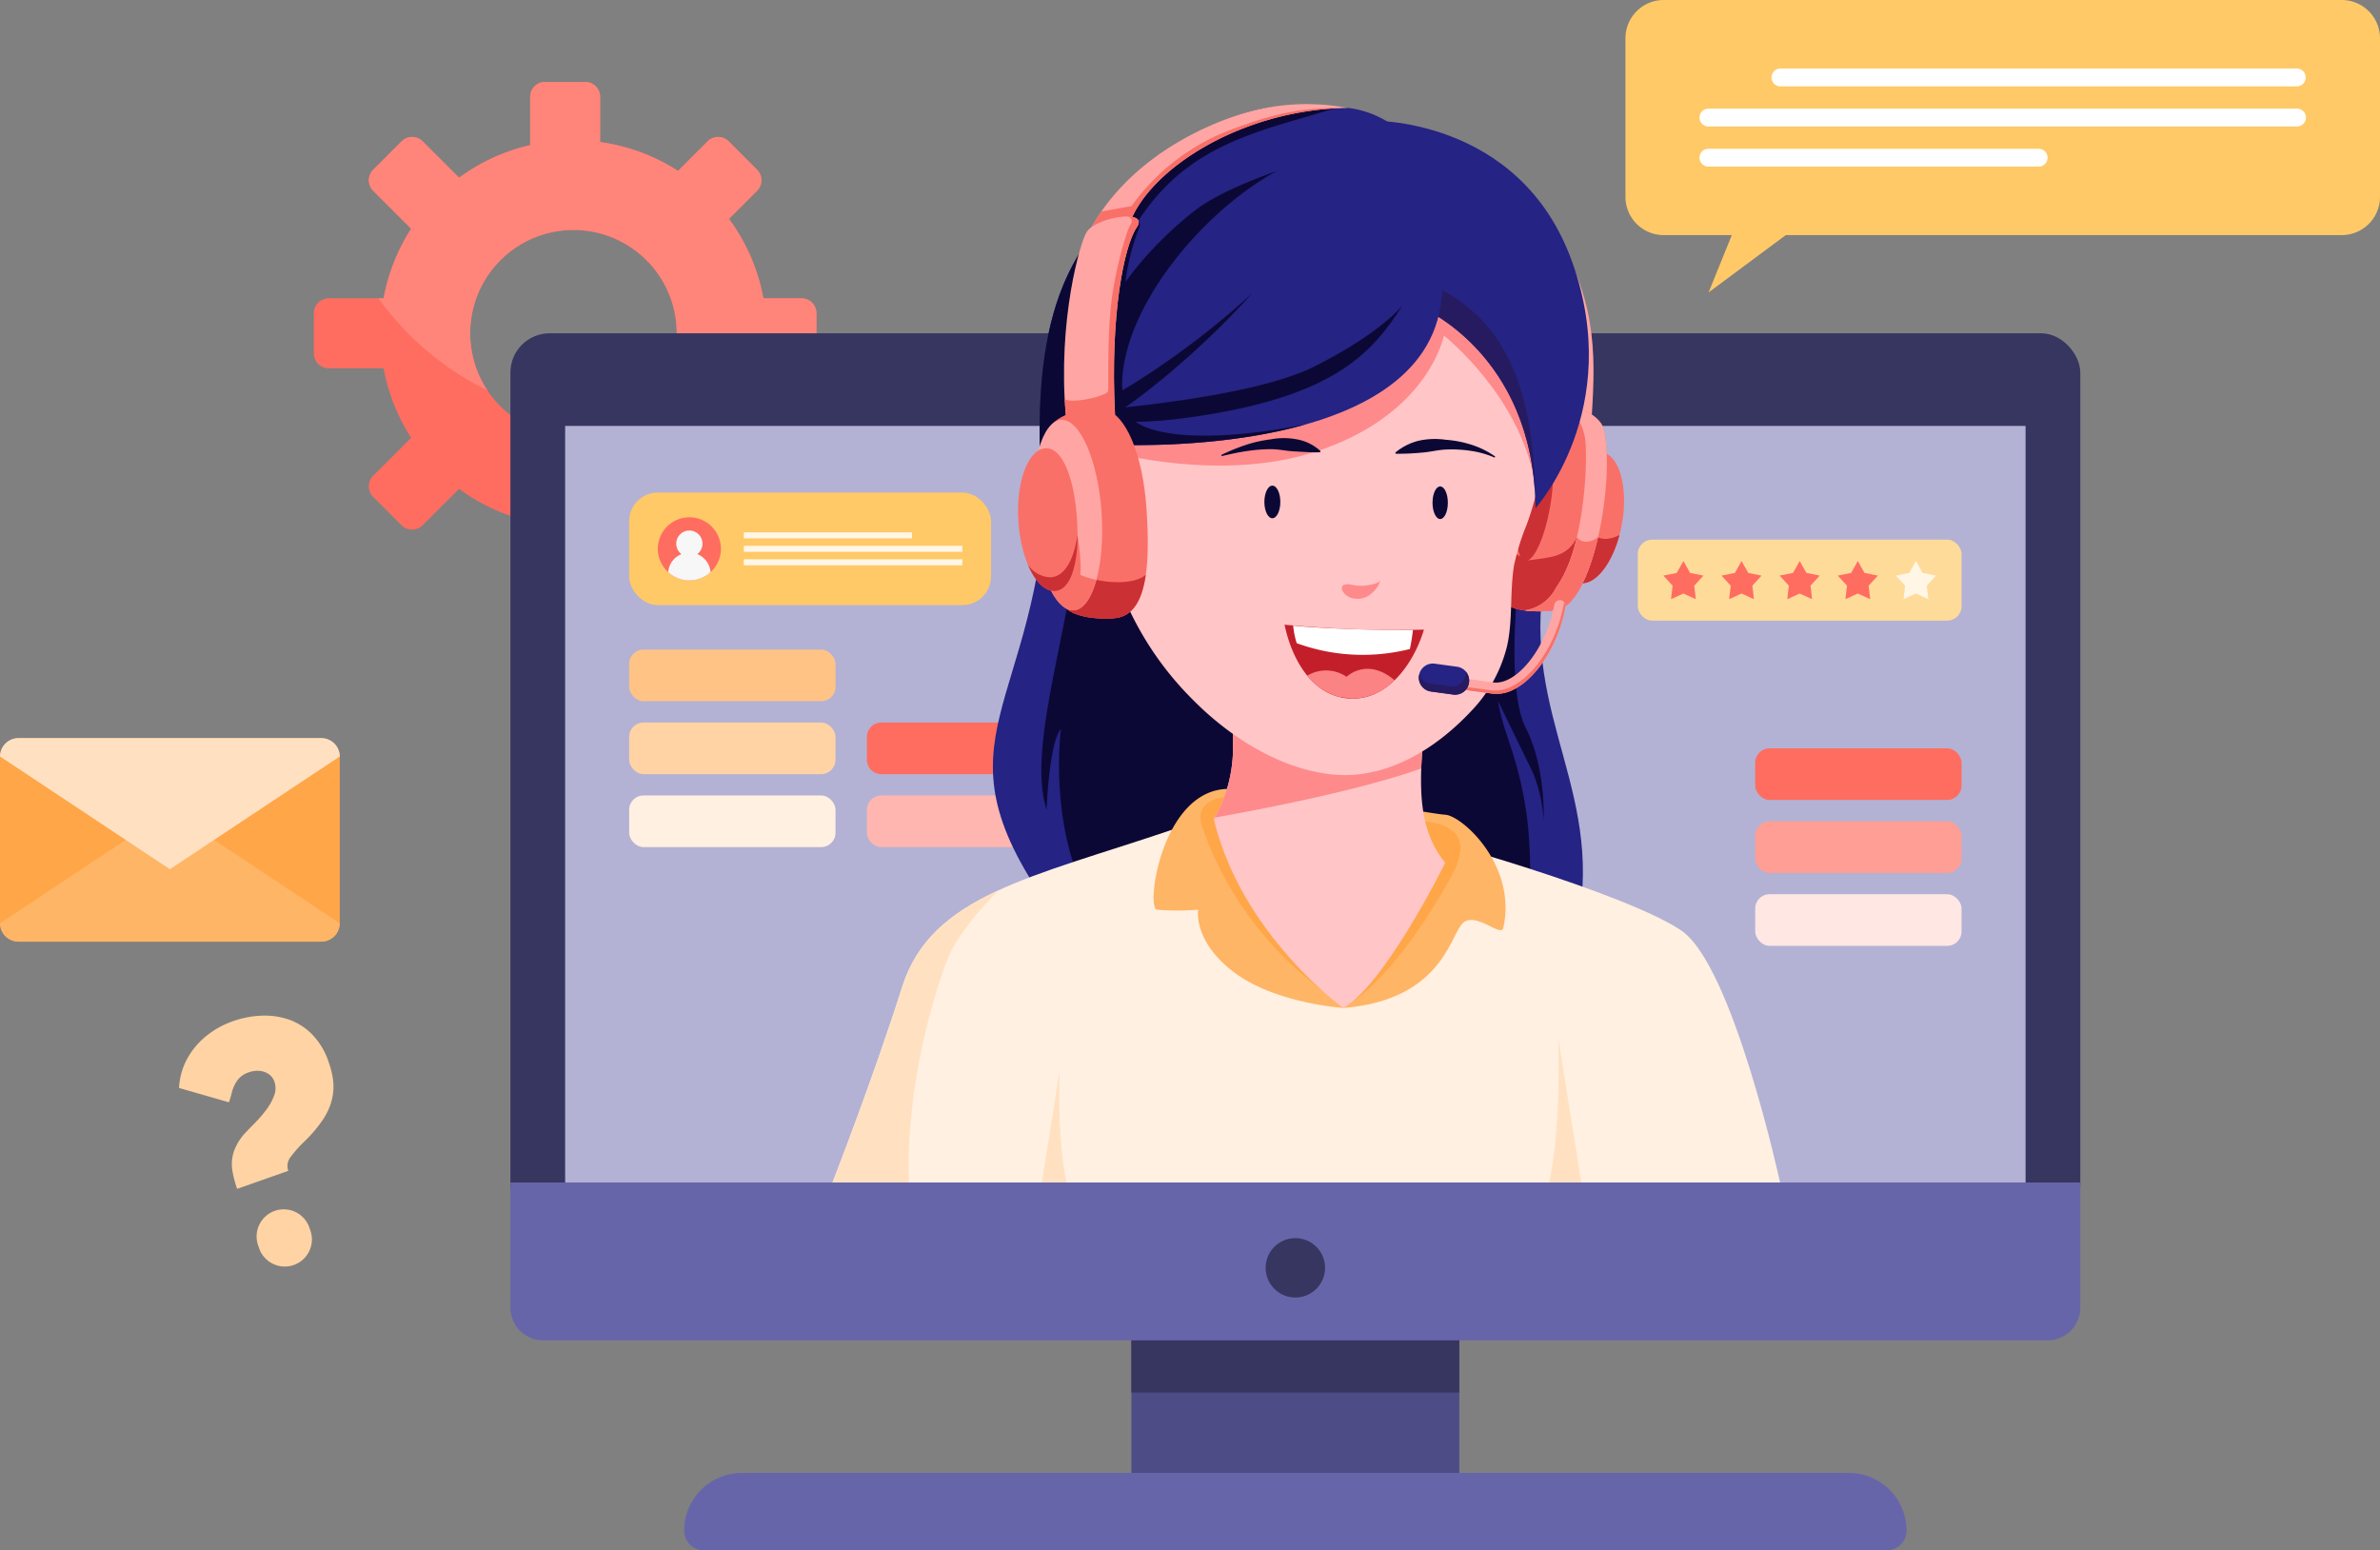 <svg xmlns="http://www.w3.org/2000/svg" width="363.721" height="236.906" viewBox="0 0 363.721 236.906">
  <rect x="0" y="0" width="363.721" height="236.906" fill="#808080" stroke="none"/>
  <g id="Grupo_100503" data-name="Grupo 100503" transform="translate(-36.955 -68.671)">
    <g id="Grupo_95383" data-name="Grupo 95383" transform="translate(84.911 81.188)">
      <path id="Trazado_147289" data-name="Trazado 147289" d="M190.754,130.241v-6.133a2.279,2.279,0,0,0-2.279-2.279h-5.839a29.238,29.238,0,0,0-5.254-12.135l4.292-4.291a2.28,2.28,0,0,0,0-3.223l-4.337-4.337a2.279,2.279,0,0,0-3.223,0l-4.52,4.52a29.306,29.306,0,0,0-11.905-4.406V91.043a2.279,2.279,0,0,0-2.28-2.28h-6.132a2.279,2.279,0,0,0-2.28,2.28v7.381a29.388,29.388,0,0,0-10.859,4.979l-5.566-5.561a2.279,2.279,0,0,0-3.223,0l-4.337,4.337a2.279,2.279,0,0,0,0,3.223l5.8,5.8a29.466,29.466,0,0,0-4.208,10.63h-8.389a2.279,2.279,0,0,0-2.279,2.279v6.133a2.279,2.279,0,0,0,2.279,2.279H124.6a29.434,29.434,0,0,0,4.208,10.623l-5.8,5.8a2.278,2.278,0,0,0,0,3.223l4.337,4.338a2.279,2.279,0,0,0,3.223,0l5.566-5.56A29.283,29.283,0,0,0,147,155.925v7.381a2.279,2.279,0,0,0,2.28,2.28h6.132a2.279,2.279,0,0,0,2.28-2.28v-6.915a29.334,29.334,0,0,0,11.905-4.414l4.52,4.52a2.28,2.28,0,0,0,3.223,0l4.337-4.337a2.279,2.279,0,0,0,0-3.223l-4.292-4.292a29.344,29.344,0,0,0,5.254-12.127h5.839A2.279,2.279,0,0,0,190.754,130.241Zm-23.839,5.429a15.762,15.762,0,0,1-6.031,5.507,15.29,15.29,0,0,1-4.16,1.469,15.762,15.762,0,0,1-8.159-.525,15.3,15.3,0,0,1-3.45-1.655,15.729,15.729,0,0,1-5.513-6.025,15.412,15.412,0,0,1-1.235-3.188,15.778,15.778,0,0,1,0-8.158,15.252,15.252,0,0,1,1.241-3.193,15.794,15.794,0,0,1,5.507-6.026,15.328,15.328,0,0,1,3.45-1.655,15.744,15.744,0,0,1,8.159-.525,15.309,15.309,0,0,1,4.16,1.468,15.8,15.8,0,0,1,6.031,5.507,15.787,15.787,0,0,1,0,17Z" transform="translate(-113.932 -88.763)" fill="#ff6d60"/>
      <path id="Trazado_147290" data-name="Trazado 147290" d="M193.566,121.829h-5.838a29.243,29.243,0,0,0-5.254-12.135l4.291-4.291a2.28,2.28,0,0,0,0-3.223l-4.337-4.337a2.279,2.279,0,0,0-3.223,0l-4.52,4.52a29.305,29.305,0,0,0-11.905-4.406V91.043a2.279,2.279,0,0,0-2.28-2.28h-6.132a2.279,2.279,0,0,0-2.28,2.28v7.381a29.389,29.389,0,0,0-10.859,4.979l-5.566-5.561a2.279,2.279,0,0,0-3.223,0L128.1,102.18a2.279,2.279,0,0,0,0,3.223l5.8,5.8a29.454,29.454,0,0,0-4.208,10.63h-.78a44.709,44.709,0,0,0,16.648,14.065,15.768,15.768,0,0,1-.865-1.454,15.414,15.414,0,0,1-1.235-3.188,15.778,15.778,0,0,1,0-8.158A15.253,15.253,0,0,1,144.7,119.9a15.794,15.794,0,0,1,5.507-6.026,15.328,15.328,0,0,1,3.45-1.655,15.744,15.744,0,0,1,8.159-.525,15.31,15.31,0,0,1,4.16,1.468,15.8,15.8,0,0,1,6.031,5.507,15.787,15.787,0,0,1,0,17,15.767,15.767,0,0,1-4.611,4.666,44.26,44.26,0,0,0,19.9-5.887c.162-.636.31-1.277.43-1.929h2.627a44.733,44.733,0,0,0,5.49-4.481v-3.931A2.279,2.279,0,0,0,193.566,121.829Z" transform="translate(-119.023 -88.763)" fill="#ff857b"/>
    </g>
    <g id="Grupo_95404" data-name="Grupo 95404" transform="translate(114.958 84.586)">
      <g id="Grupo_95393" data-name="Grupo 95393" transform="translate(0 35.014)">
        <rect id="Rectángulo_35662" data-name="Rectángulo 35662" width="50.116" height="32.715" transform="translate(94.9 147.346)" fill="#4d4c86"/>
        <rect id="Rectángulo_35663" data-name="Rectángulo 35663" width="50.116" height="14.52" transform="translate(94.9 147.346)" fill="#373660"/>
        <rect id="Rectángulo_35664" data-name="Rectángulo 35664" width="239.916" height="136.139" rx="6" fill="#373660"/>
        <rect id="Rectángulo_35665" data-name="Rectángulo 35665" width="223.189" height="115.609" transform="translate(8.364 14.158)" fill="#b3b2d4"/>
        <path id="Rectángulo_35666" data-name="Rectángulo 35666" d="M0,0H239.916a0,0,0,0,1,0,0V19.123a5,5,0,0,1-5,5H5a5,5,0,0,1-5-5V0A0,0,0,0,1,0,0Z" transform="translate(0 129.767)" fill="#6765a9"/>
        <circle id="Elipse_4706" data-name="Elipse 4706" cx="4.54" cy="4.54" r="4.54" transform="translate(115.418 138.267)" fill="#373660"/>
        <path id="Trazado_147291" data-name="Trazado 147291" d="M388.579,441.781H207.8a3.015,3.015,0,0,1-3.015-3.015h0a8.819,8.819,0,0,1,8.818-8.818H382.775a8.819,8.819,0,0,1,8.818,8.818h0A3.015,3.015,0,0,1,388.579,441.781Z" transform="translate(-178.232 -255.803)" fill="#6765a9"/>
        <g id="Grupo_95392" data-name="Grupo 95392" transform="translate(18.146 24.338)">
          <g id="Grupo_95385" data-name="Grupo 95385" transform="translate(154.147 7.193)">
            <rect id="Rectángulo_35667" data-name="Rectángulo 35667" width="49.477" height="12.375" rx="2.192" fill="#ffdb9a"/>
            <g id="Grupo_95384" data-name="Grupo 95384" transform="translate(3.906 3.273)">
              <path id="Trazado_147292" data-name="Trazado 147292" d="M448.054,211.249l-1.894.867.239-2.069-1.41-1.533,2.042-.412,1.023-1.814,1.023,1.814,2.042.412-1.41,1.533.239,2.069Z" transform="translate(-444.99 -206.287)" fill="#ff6d60"/>
              <path id="Trazado_147293" data-name="Trazado 147293" d="M462.314,211.249l-1.894.867.239-2.069-1.41-1.533,2.042-.412,1.023-1.814,1.023,1.814,2.042.412-1.41,1.533.239,2.069Z" transform="translate(-450.366 -206.287)" fill="#ff6d60"/>
              <path id="Trazado_147294" data-name="Trazado 147294" d="M476.574,211.249l-1.894.867.239-2.069-1.41-1.533,2.042-.412,1.023-1.814L477.6,208.1l2.042.412-1.41,1.533.239,2.069Z" transform="translate(-455.742 -206.287)" fill="#ff6d60"/>
              <path id="Trazado_147295" data-name="Trazado 147295" d="M490.834,211.249l-1.894.867.239-2.069-1.41-1.533,2.042-.412,1.023-1.814,1.023,1.814,2.042.412-1.41,1.533.239,2.069Z" transform="translate(-461.118 -206.287)" fill="#ff6d60"/>
              <path id="Trazado_147296" data-name="Trazado 147296" d="M505.094,211.249l-1.894.867.239-2.069-1.41-1.533,2.042-.412,1.023-1.814,1.023,1.814,2.042.412-1.41,1.533.239,2.069Z" transform="translate(-466.494 -206.287)" fill="#fff6e6"/>
            </g>
          </g>
          <g id="Grupo_95389" data-name="Grupo 95389">
            <rect id="Rectángulo_35668" data-name="Rectángulo 35668" width="55.301" height="17.199" rx="4.384" fill="#ffc967"/>
            <g id="Grupo_95388" data-name="Grupo 95388" transform="translate(2.898 2.294)">
              <g id="Grupo_95386" data-name="Grupo 95386" transform="translate(0 0)">
                <circle id="Elipse_4707" data-name="Elipse 4707" cx="4.822" cy="4.822" r="4.822" transform="translate(1.318 10.956) rotate(-88)" fill="#ff6d60"/>
                <path id="Trazado_147297" data-name="Trazado 147297" d="M200.865,205.169a4.8,4.8,0,0,0,6.474,0,3.249,3.249,0,0,0-2.027-2.759,2.005,2.005,0,1,0-2.421,0A3.249,3.249,0,0,0,200.865,205.169Z" transform="translate(-197.797 -195.297)" fill="#f7f7f7"/>
              </g>
              <g id="Grupo_95387" data-name="Grupo 95387" transform="translate(14.626 3.788)">
                <rect id="Rectángulo_35669" data-name="Rectángulo 35669" width="25.7" height="0.92" fill="#fff6e6"/>
                <rect id="Rectángulo_35670" data-name="Rectángulo 35670" width="33.397" height="0.92" transform="translate(0 2.057)" fill="#fff6e6"/>
                <rect id="Rectángulo_35671" data-name="Rectángulo 35671" width="33.397" height="0.92" transform="translate(0 4.113)" fill="#fff6e6"/>
              </g>
            </g>
          </g>
          <g id="Grupo_95390" data-name="Grupo 95390" transform="translate(0 23.996)">
            <rect id="Rectángulo_35672" data-name="Rectángulo 35672" width="31.539" height="7.889" rx="2.192" fill="#ffc485"/>
            <rect id="Rectángulo_35673" data-name="Rectángulo 35673" width="31.539" height="7.889" rx="2.192" transform="translate(0 11.146)" fill="#ffd3a3"/>
            <rect id="Rectángulo_35674" data-name="Rectángulo 35674" width="31.539" height="7.889" rx="2.192" transform="translate(0 22.292)" fill="#fff0e1"/>
            <path id="Trazado_147410" data-name="Trazado 147410" d="M2.192,0H29.347a2.192,2.192,0,0,1,2.192,2.192V5.7a2.192,2.192,0,0,1-2.192,2.192H2.192A2.192,2.192,0,0,1,0,5.7V2.192A2.192,2.192,0,0,1,2.192,0Z" transform="translate(36.334 11.146)" fill="#ff6d60"/>
            <rect id="Rectángulo_35676" data-name="Rectángulo 35676" width="31.539" height="7.889" rx="2.192" transform="translate(36.334 22.292)" fill="#ffb6b0"/>
          </g>
          <g id="Grupo_95391" data-name="Grupo 95391" transform="translate(172.086 39.087)">
            <rect id="Rectángulo_35677" data-name="Rectángulo 35677" width="31.539" height="7.889" rx="2.192" fill="#ff6d60"/>
            <rect id="Rectángulo_35678" data-name="Rectángulo 35678" width="31.539" height="7.889" rx="2.192" transform="translate(0 11.146)" fill="#ff9e95"/>
            <rect id="Rectángulo_35679" data-name="Rectángulo 35679" width="31.539" height="7.889" rx="2.192" transform="translate(0 22.292)" fill="#ffe7e4"/>
          </g>
        </g>
      </g>
      <g id="Grupo_95403" data-name="Grupo 95403" transform="translate(49.222 0)">
        <g id="Grupo_95394" data-name="Grupo 95394" transform="translate(24.514 50.579)">
          <path id="Trazado_147298" data-name="Trazado 147298" d="M288.912,181.742c-1.423,35.964-18.148,39.606,0,65.55s80.655,16.752,81.717-2.889-12.137-31.475-3.489-56.053S288.912,181.742,288.912,181.742Z" transform="translate(-280.521 -175.404)" fill="#252384"/>
          <path id="Trazado_147299" data-name="Trazado 147299" d="M298.05,193.08c-2.108,16.346-7.716,32.467-4.836,41.327,0,0,.315-9.969,2.182-12.371,0,0-1.863,13.992,3.844,25.342s67.32,9.187,67.32,9.187,1.261-12.43,0-21.438S362.9,222.62,362.207,217.8c0,0,3.8,7.845,5.277,10.847a22.311,22.311,0,0,1,1.678,7.4s.4-8-2.721-14.129-1.25-23.015-.325-29.582-43.459-14.357-48.289-11.723S298.05,193.08,298.05,193.08Z" transform="translate(-285.002 -177.169)" fill="#0c0835"/>
        </g>
        <g id="Grupo_95395" data-name="Grupo 95395" transform="translate(0 83.665)">
          <path id="Trazado_147300" data-name="Trazado 147300" d="M293.045,271.434c-21.415,7.254-36.777,9.985-41.214,23.981s-10.659,29.911-10.659,29.911H385.987s-7.169-32.983-15.02-38.445-38.575-14.614-47.962-16.182S293.045,271.434,293.045,271.434Z" transform="translate(-241.172 -244.211)" fill="#fff0e1"/>
          <path id="Trazado_147301" data-name="Trazado 147301" d="M418.357,323.1s.546,13.13-1.372,22.189h4.909Z" transform="translate(-307.455 -264.172)" fill="#ffe1c2"/>
          <path id="Trazado_147302" data-name="Trazado 147302" d="M295.237,331.4s-.419,10.069,1.053,17.015h-3.765Z" transform="translate(-260.532 -267.303)" fill="#ffe1c2"/>
          <path id="Trazado_147303" data-name="Trazado 147303" d="M258.658,297.774c1.876-4.947,7.933-10.755,7.939-10.761-7.349,3.38-12.494,7.591-14.767,14.759-4.438,14-10.659,29.911-10.659,29.911h11.683C252.343,316.777,256.78,302.724,258.658,297.774Z" transform="translate(-241.172 -250.567)" fill="#ffe1c2"/>
          <path id="Trazado_147304" data-name="Trazado 147304" d="M348.948,295.643s-10.412-.683-16.727-5.462-5.462-9.559-5.462-9.559a37.409,37.409,0,0,1-6.315,0c-1.706-.341.744-18.125,10.7-18.45s30.805,3.8,33.366,3.942,11.006,7.707,8.875,17.3c-.341,1.536-4.465-2.79-6.343-.571S363.627,294.448,348.948,295.643Z" transform="translate(-270.87 -241.196)" fill="#ffb566"/>
          <path id="Trazado_147305" data-name="Trazado 147305" d="M349.824,293.543a52.5,52.5,0,0,1-18.137-24.861c-.891-2.606.614-4.063,3.38-4.506Z" transform="translate(-275.2 -241.958)" fill="#ffa648"/>
          <path id="Trazado_147306" data-name="Trazado 147306" d="M367.348,298.316c7.323-4.687,14.065-16.208,16.113-20.048s2.13-7.455-4.141-8.123S367.348,298.316,367.348,298.316Z" transform="translate(-288.741 -244.204)" fill="#ffa648"/>
          <path id="Trazado_147307" data-name="Trazado 147307" d="M367.953,231.088c-1.886,15.227-2.967,23.368,2.126,29.683,0,0-9.075,18.434-15.56,22.189,0,0-15.532-11.094-19.8-28.845a21.655,21.655,0,0,0,2.9-9.729,147.414,147.414,0,0,0-.512-15.873Z" transform="translate(-276.44 -228.512)" fill="#ffc5c7"/>
          <path id="Trazado_147309" data-name="Trazado 147309" d="M337.711,244.521A22.049,22.049,0,0,1,334.959,254c7.026-1.247,22.1-4.137,31.55-7.505.149-4.174.776-9.15,1.534-15.274l-18.816-1.571-12.01-.781A143.031,143.031,0,0,1,337.711,244.521Z" transform="translate(-276.53 -228.648)" fill="#fe8a8b"/>
        </g>
        <g id="Grupo_95402" data-name="Grupo 95402" transform="translate(28.36)">
          <g id="Grupo_95396" data-name="Grupo 95396" transform="translate(72.391 15.373)">
            <path id="Trazado_147310" data-name="Trazado 147310" d="M419.734,150.964c.6-9.6.762-18.34-6.732-29.539s-5.91,18.354-5.788,18.692,6.643,12.8,6.643,12.8Z" transform="translate(-404.438 -118.892)" fill="#ffa6a4"/>
            <path id="Trazado_147311" data-name="Trazado 147311" d="M420.4,189.024c-.952,5.523-.307,10.083,2.341,10.539s5.565-3.651,6.517-9.173-.424-10.37-3.071-10.826S421.354,183.5,420.4,189.024Z" transform="translate(-409.337 -141.753)" fill="#f97068"/>
            <path id="Trazado_147312" data-name="Trazado 147312" d="M426.591,200.242l-1.667.678-1.634,4.527s-.277.561-.617,1.283a2.318,2.318,0,0,0,1.083.508c2.346.4,4.9-2.778,6.116-7.35C427.766,200.982,426.591,200.242,426.591,200.242Z" transform="translate(-410.35 -149.427)" fill="#cb3034"/>
            <path id="Trazado_147313" data-name="Trazado 147313" d="M411.508,167.457c2.054-.381,7.88,1.164,8.541,4.173,1.5,6.843-.994,22.717-5.578,26.635-1.671,1.428-6.323,1.138-7.974.63-4.19-1.286-4.2-7.985-2.672-16.873S408.657,167.985,411.508,167.457Z" transform="translate(-402.893 -137.18)" fill="#f97068"/>
            <path id="Trazado_147314" data-name="Trazado 147314" d="M419.2,200.457c-2.132,1.538-3.239,0-3.239,0-1.445,3.073-4.1,3.071-7.455,3.526l-1.881-.995s-1.837,1.351-3.56,2.574c.31,3.059,1.356,5.14,3.5,5.8,1.651.507,6.3.8,7.974-.63C416.543,209.011,418.151,205,419.2,200.457Z" transform="translate(-402.957 -149.642)" fill="#cb3034"/>
            <path id="Trazado_147315" data-name="Trazado 147315" d="M423.074,171.63c-.661-3.01-6.487-4.554-8.541-4.173a3.138,3.138,0,0,0-.515.146c3.765-.279,5.736,2.356,6.168,5.375s0,16.679-4.432,22.7a6.433,6.433,0,0,1-4.838,3.491c2.092.275,5.261.22,6.579-.907C422.08,194.347,424.578,178.473,423.074,171.63Z" transform="translate(-405.918 -137.18)" fill="#ffa6a4"/>
            <path id="Trazado_147316" data-name="Trazado 147316" d="M422.159,200.457c-2.132,1.538-3.239,0-3.239,0v0a21.84,21.84,0,0,1-3.164,7.685,6.433,6.433,0,0,1-4.838,3.491c2.092.275,5.261.22,6.579-.907C419.5,209.011,421.112,205,422.159,200.457Z" transform="translate(-405.918 -149.642)" fill="#f97068"/>
            <path id="Trazado_147317" data-name="Trazado 147317" d="M414.124,187.344c-.83,4.821-2.551,8.549-3.842,8.327s-1.664-4.311-.833-9.132,2.551-8.549,3.841-8.327S414.955,182.522,414.124,187.344Z" transform="translate(-405.198 -141.252)" fill="#cb3034"/>
          </g>
          <path id="Trazado_147318" data-name="Trazado 147318" d="M311.288,184.092q.087.21.178.421a48.589,48.589,0,0,0,9.592,13.655c5.476,5.58,12.907,10.43,20.786,11.486,8.468,1.135,16.236-3.575,21.9-9.618a21.781,21.781,0,0,0,5.477-9.941c.893-3.971.408-8.227,1.057-12.284a36.513,36.513,0,0,1,1.962-6.318,46.427,46.427,0,0,0,2.617-20.4c-.323-2.855-.789-6.947-2.334-9.423-1.777-2.846-5.885-5.085-8.658-6.82-8.888-5.562-20.671-7.6-30.771-4.454-10.325,3.215-18.743,11.491-23.093,21.278-2.07,4.659-3.274,9.244-2.268,14.265C308.984,172.194,308.8,178.063,311.288,184.092Z" transform="translate(-294.489 -107.297)" fill="#ffc5c7"/>
          <path id="Trazado_147319" data-name="Trazado 147319" d="M310.336,162.9s16.044,4.408,30.21,0,18.975-13.285,20.155-17.893c0,0,11.572,9.073,13.886,22.458,0,0,.795-23.766-6.589-26.725s-22.843-6.827-24.55-5.291-30.382,17.922-30.382,17.922Z" transform="translate(-295.607 -109.631)" fill="#fe8a8b"/>
          <g id="Grupo_95398" data-name="Grupo 95398" transform="translate(31.058 51.027)">
            <path id="Trazado_147320" data-name="Trazado 147320" d="M336.547,178.7a31.827,31.827,0,0,1,3.618-1.489,19.9,19.9,0,0,1,3.877-.887,10.827,10.827,0,0,1,4.041-.011,7.17,7.17,0,0,1,3.628,1.8l-.064.176a18.19,18.19,0,0,1-1.979-.024l-1.866-.1c-1.219-.047-2.418-.343-3.666-.345a24.717,24.717,0,0,0-3.75.3c-1.262.175-2.514.469-3.775.757Z" transform="translate(-336.547 -176.122)" fill="#0c0835"/>
            <path id="Trazado_147321" data-name="Trazado 147321" d="M394.4,179.188a14.436,14.436,0,0,0-3.7-1.036,19.735,19.735,0,0,0-3.781-.189c-1.264.059-2.479.4-3.724.474a36.557,36.557,0,0,1-3.9.166l-.064-.176a8.928,8.928,0,0,1,3.653-1.832,11.727,11.727,0,0,1,4.068-.126,16.912,16.912,0,0,1,3.97.776,13.278,13.278,0,0,1,3.575,1.782Z" transform="translate(-352.636 -176.209)" fill="#0c0835"/>
            <ellipse id="Elipse_4708" data-name="Elipse 4708" cx="1.219" cy="2.492" rx="1.219" ry="2.492" transform="translate(6.584 7.268)" fill="#0c0835"/>
            <ellipse id="Elipse_4709" data-name="Elipse 4709" cx="1.171" cy="2.492" rx="1.171" ry="2.492" transform="translate(32.281 7.388)" fill="#0c0835"/>
            <path id="Trazado_147322" data-name="Trazado 147322" d="M372.05,211.028a4.661,4.661,0,0,1-1.809,2.31,3.174,3.174,0,0,1-2.857.3c-1.481-.626-1.89-2.356.126-1.964a6.94,6.94,0,0,0,2.337.134C370.26,211.752,371.873,211.49,372.05,211.028Z" transform="translate(-347.701 -189.282)" fill="#fe8a8b"/>
            <g id="Grupo_95397" data-name="Grupo 95397" transform="translate(9.666 28.52)">
              <path id="Trazado_147323" data-name="Trazado 147323" d="M352.062,221.9a185.308,185.308,0,0,0,21.3.756c-1.635,5.421-5.655,10.732-11.165,10.537C356.543,232.994,353.258,227.552,352.062,221.9Z" transform="translate(-352.062 -221.901)" fill="#c31f2a"/>
              <path id="Trazado_147324" data-name="Trazado 147324" d="M370.973,234.461c-4.254-3.582-7.324-.518-7.324-.518a5.564,5.564,0,0,0-6.006-.178,9.213,9.213,0,0,0,4.913,3.256c.616.083,1.257.169,1.9.249A9.1,9.1,0,0,0,370.973,234.461Z" transform="translate(-354.166 -225.981)" fill="#fb8384"/>
              <path id="Trazado_147325" data-name="Trazado 147325" d="M354.181,222.137a13.109,13.109,0,0,0,.537,2.676,29.478,29.478,0,0,0,17.295.892,29.217,29.217,0,0,0,.471-2.911C367.9,222.865,359.106,222.622,354.181,222.137Z" transform="translate(-352.861 -221.99)" fill="#fff"/>
            </g>
          </g>
          <g id="Grupo_95399" data-name="Grupo 95399" transform="translate(61.247 75.785)">
            <path id="Trazado_147326" data-name="Trazado 147326" d="M400.455,230.172a5.627,5.627,0,0,1-1.21-.03c-3.877-.525-5.954-.815-5.954-.815l.237-1.7s2.075.289,5.947.814c3.57.487,8.148-5.186,9.356-11.855a.864.864,0,0,1,.962-.715h0a.854.854,0,0,1,.733.986C409.272,223.9,404.654,229.837,400.455,230.172Z" transform="translate(-388.129 -215.863)" fill="#ffa6a4"/>
            <path id="Trazado_147327" data-name="Trazado 147327" d="M410.324,216.339a.846.846,0,0,1-.011.185c-1.255,7.039-5.873,12.98-10.073,13.315a5.63,5.63,0,0,1-1.21-.03c-3.06-.414-4.993-.682-5.674-.776l-.066.473s2.077.29,5.954.815a5.668,5.668,0,0,0,1.21.03c4.2-.335,8.817-6.277,10.072-13.315A.827.827,0,0,0,410.324,216.339Z" transform="translate(-388.129 -216.043)" fill="#f97068"/>
            <path id="Trazado_147328" data-name="Trazado 147328" d="M390.261,236.165l-3.4-.465a2.145,2.145,0,0,1-1.835-2.417h0a2.146,2.146,0,0,1,2.417-1.835l3.4.466a2.145,2.145,0,0,1,1.835,2.417h0A2.145,2.145,0,0,1,390.261,236.165Z" transform="translate(-385.006 -221.731)" fill="#252384"/>
            <path id="Trazado_147329" data-name="Trazado 147329" d="M392.181,233.4a2.1,2.1,0,0,1-.015.423h0a2.145,2.145,0,0,1-2.417,1.835l-2.976-.407a2.136,2.136,0,0,1-1.71-1.378c-.011.052-.03.1-.037.155h0a2.145,2.145,0,0,0,1.835,2.417l3.4.465a2.145,2.145,0,0,0,2.417-1.834h0A2.132,2.132,0,0,0,392.181,233.4Z" transform="translate(-385.006 -222.474)" fill="#261b60"/>
          </g>
          <g id="Grupo_95400" data-name="Grupo 95400" transform="translate(3.294 0.16)">
            <path id="Trazado_147330" data-name="Trazado 147330" d="M380.89,126.915s17.069,7.169,17.239,30.552c0,0,13.655-15.02,5.633-37.55S372.527,98.24,372.527,98.24Z" transform="translate(-322.348 -95.892)" fill="#252384"/>
            <path id="Trazado_147331" data-name="Trazado 147331" d="M385.508,141.941s16.648,7.007,17.214,29.724c0-.131,0-.256,0-.391-.279-22.919-8.224-29.007-16.076-33.181l-1.87,1.339Z" transform="translate(-326.966 -110.918)" fill="#261b60"/>
            <path id="Trazado_147332" data-name="Trazado 147332" d="M302.449,146.319s47.052,2.731,50.806-21.164-8.306-29.695-14.224-30.268-17.446-1.943-27.309,7.624-20.873,15.361-19.647,46.311Z" transform="translate(-291.981 -94.473)" fill="#252384"/>
            <path id="Trazado_147333" data-name="Trazado 147333" d="M307.216,157.234c2.052-1.142,4.1-2.313,6.08-3.6q2.988-1.907,5.863-4.011a123.609,123.609,0,0,0,11.051-9.026,124.176,124.176,0,0,1-10.2,10.089q-2.688,2.392-5.533,4.618c-1.884,1.5-3.855,2.9-5.851,4.271Z" transform="translate(-297.725 -111.86)" fill="#0c0835"/>
            <path id="Trazado_147334" data-name="Trazado 147334" d="M334.051,110.638c-11.149,6.031-23.409,20.535-23.646,32.55a9.949,9.949,0,0,1-2.235-10.65c2.479-6.274,9.779-13.224,13.822-16.21S334.051,110.638,334.051,110.638Z" transform="translate(-297.813 -100.568)" fill="#0c0835"/>
            <path id="Trazado_147335" data-name="Trazado 147335" d="M305.251,141.182c-1.494-3.871-.47-17.081,0-20.835a35.188,35.188,0,0,1,2.005-7.318c.15-.7-.174-.916-.174-.916,7.763-11.947,18.779-13.656,29.949-17.15l-.642-.317c-6.313-.5-16.114-.428-24.666,7.867-9.863,9.566-20.873,15.361-19.647,46.312l10.373-2.5s16.091.931,30.2-3.072C316.96,146.33,306.744,145.052,305.251,141.182Z" transform="translate(-291.981 -94.474)" fill="#0c0835"/>
            <path id="Trazado_147336" data-name="Trazado 147336" d="M351.385,143.6c-4.611,7.2-10.318,13.916-32.1,17.045-14.513,2.085-16.807-.893-16.807-.893s25.33-1.687,35.564-6.88S351.385,143.6,351.385,143.6Z" transform="translate(-295.937 -112.994)" fill="#0c0835"/>
          </g>
          <g id="Grupo_95401" data-name="Grupo 95401">
            <path id="Trazado_147337" data-name="Trazado 147337" d="M310.053,112.583c2.82-8.25,16.955-17.565,33.34-17.792a34.008,34.008,0,0,0-18.206,1.593c-9.786,3.641-16.83,9.58-20.7,16.283S310.053,112.583,310.053,112.583Z" transform="translate(-293.049 -94.216)" fill="#ffa6a4"/>
            <path id="Trazado_147338" data-name="Trazado 147338" d="M324.675,98.958a32.9,32.9,0,0,0-13.939,11.18c-.452.057-4.539.818-4.6.83-.465.672-.906,1.351-1.305,2.042-.14.24-.257.46-.363.667a13.707,13.707,0,0,1,3.657.047,2.3,2.3,0,0,0,1.247-.094c.615-.406,1.028-.7,1.028-.7,2.82-8.25,16.955-17.565,33.34-17.792C338.223,95.063,333.636,95.374,324.675,98.958Z" transform="translate(-293.394 -94.559)" fill="#f97068"/>
            <path id="Trazado_147339" data-name="Trazado 147339" d="M305.759,152.052c-.772-15.326,1.394-25.779,3.328-28.624s-6-1.607-7.6.625c-1.032,1.447-4.524,13.638-3.243,28.105S305.759,152.052,305.759,152.052Z" transform="translate(-290.945 -104.606)" fill="#ffa6a4"/>
            <path id="Trazado_147340" data-name="Trazado 147340" d="M307.727,121.776c.682.259.88.6.4,1.339s-2.475,7.225-2.987,12.943-.256,11.72-.369,12.4-5.119,1.943-6.627,1.257c.044.806.1,1.619.172,2.441.095,1.068.217,1.974.361,2.743,1.52.171,3.63.247,5.557.276a30.781,30.781,0,0,0,1.594-3.126c-.772-15.326,1.394-25.779,3.328-28.624C309.933,122.278,309.1,121.8,307.727,121.776Z" transform="translate(-291.01 -104.607)" fill="#f97068"/>
            <path id="Trazado_147341" data-name="Trazado 147341" d="M302.236,169.078c-2-.59-7.958.346-8.926,3.271-2.2,6.652-1.35,22.7,2.807,27.069,1.514,1.592,6.171,1.782,7.866,1.448,4.3-.848,5-7.51,4.4-16.507S305.017,169.9,302.236,169.078Z" transform="translate(-288.744 -122.377)" fill="#f97068"/>
            <path id="Trazado_147342" data-name="Trazado 147342" d="M296.756,207.219c1.514,1.592,6.171,1.782,7.866,1.448,2.471-.487,3.75-2.9,4.279-6.569-2.068,1.774-7.355,1.206-10.028,0,0,0,.439-7.989-.977-12.494a98.631,98.631,0,0,0-4.071,10.769C294.487,203.362,295.461,205.857,296.756,207.219Z" transform="translate(-289.383 -130.177)" fill="#cb3034"/>
            <path id="Trazado_147343" data-name="Trazado 147343" d="M300.808,185.858c.543,8.037-1.354,14.71-4.239,14.9s-5.662-6.162-6.206-14.2,1.354-14.71,4.239-14.9S300.265,177.821,300.808,185.858Z" transform="translate(-288.043 -123.411)" fill="#ffa6a4"/>
            <path id="Trazado_147344" data-name="Trazado 147344" d="M298.191,199.881s-3.685.46-5.107,6.036c1.19,3.434,2.848,5.6,4.546,5.487,1.467-.1,2.677-1.88,3.442-4.659a12.377,12.377,0,0,1-2.478-.774S298.918,204.672,298.191,199.881Z" transform="translate(-289.103 -134.053)" fill="#f97068"/>
            <path id="Trazado_147345" data-name="Trazado 147345" d="M295.7,189.426c.407,6.019-.682,10.823-3.362,11s-5.183-4.552-5.589-10.571,1.436-11.046,4.116-11.226S295.3,183.406,295.7,189.426Z" transform="translate(-286.694 -126.04)" fill="#f97068"/>
            <path id="Trazado_147346" data-name="Trazado 147346" d="M292.58,206.359a4.3,4.3,0,0,1-3.471-1.944c1.063,2.542,2.57,4.134,4.142,4.027,2.306-.156,3.43-3.735,3.441-8.562C296.12,203.68,294.761,206.212,292.58,206.359Z" transform="translate(-287.605 -134.053)" fill="#cb3034"/>
          </g>
        </g>
      </g>
    </g>
    <g id="Grupo_95408" data-name="Grupo 95408" transform="translate(36.955 68.671)">
      <g id="Grupo_95405" data-name="Grupo 95405" transform="translate(0 112.793)">
        <path id="Trazado_147409" data-name="Trazado 147409" d="M3,0H48.925a3,3,0,0,1,3,3V28.1a3,3,0,0,1-3,3H3a3,3,0,0,1-3-3V3A3,3,0,0,1,3,0Z" transform="translate(0 0)" fill="#ffa648"/>
        <path id="Trazado_147347" data-name="Trazado 147347" d="M86.079,287.517H39.757a2.8,2.8,0,0,1-2.8-2.8l25.963-17.233L88.88,284.716A2.8,2.8,0,0,1,86.079,287.517Z" transform="translate(-36.955 -256.417)" fill="#ffb566"/>
        <path id="Trazado_147348" data-name="Trazado 147348" d="M86.079,249.721H39.757a2.8,2.8,0,0,0-2.8,2.8l25.963,17.233L88.88,252.523A2.8,2.8,0,0,0,86.079,249.721Z" transform="translate(-36.955 -249.721)" fill="#ffe1c2"/>
      </g>
      <g id="Grupo_95406" data-name="Grupo 95406" transform="translate(248.408)">
        <path id="Trazado_147349" data-name="Trazado 147349" d="M545.156,68.671H441.533a5.845,5.845,0,0,0-5.845,5.845V98.752a5.846,5.846,0,0,0,5.845,5.846h10.408l-3.547,8.756,11.794-8.756h84.968A5.845,5.845,0,0,0,551,98.752V74.516A5.845,5.845,0,0,0,545.156,68.671Z" transform="translate(-435.688 -68.671)" fill="#ffc967"/>
        <path id="Trazado_147350" data-name="Trazado 147350" d="M545.166,88.2H466.192a1.366,1.366,0,0,1,0-2.731h78.973a1.366,1.366,0,0,1,0,2.731Zm1.366,4.768a1.365,1.365,0,0,0-1.366-1.365H455.225a1.365,1.365,0,1,0,0,2.731h89.941A1.365,1.365,0,0,0,546.531,92.966ZM507.045,99.1a1.366,1.366,0,0,0-1.366-1.366H455.225a1.365,1.365,0,1,0,0,2.731h50.454A1.366,1.366,0,0,0,507.045,99.1Z" transform="translate(-442.539 -75.003)" fill="#fff"/>
      </g>
      <g id="Grupo_95407" data-name="Grupo 95407" transform="translate(27.366 155.192)">
        <path id="Trazado_147352" data-name="Trazado 147352" d="M89.756,344.256a16.759,16.759,0,0,1-.733-2.819,6.2,6.2,0,0,1,.217-2.847,8.033,8.033,0,0,1,1.929-3.056q.45-.491,1.309-1.355a19.17,19.17,0,0,0,1.674-1.931,8.587,8.587,0,0,0,1.239-2.2,3.092,3.092,0,0,0,.061-2.175,2.259,2.259,0,0,0-.895-1.167,2.922,2.922,0,0,0-1.415-.483,3.912,3.912,0,0,0-1.6.224,3.456,3.456,0,0,0-1.787,1.281,5.417,5.417,0,0,0-.8,1.755c-.149.6-.3,1.116-.449,1.546l-7.63-2.194a10.358,10.358,0,0,1,1.19-4.358,11.662,11.662,0,0,1,2.874-3.5,13.573,13.573,0,0,1,4.242-2.369,14.973,14.973,0,0,1,4.053-.807,11.57,11.57,0,0,1,4.175.5,9.256,9.256,0,0,1,3.7,2.239,11.079,11.079,0,0,1,2.655,4.4,13.385,13.385,0,0,1,.608,2.372,8.42,8.42,0,0,1,.048,2.315,8.7,8.7,0,0,1-.611,2.293,10.823,10.823,0,0,1-1.321,2.291,21.075,21.075,0,0,1-2.4,2.755,18.6,18.6,0,0,0-2.1,2.338,2.286,2.286,0,0,0-.417,2.2Zm3.37,9.1-.159-.452a4.146,4.146,0,0,1,2.537-5.286h0a4.145,4.145,0,0,1,5.285,2.536l.158.452a4.145,4.145,0,0,1-2.536,5.285h0A4.145,4.145,0,0,1,93.126,353.359Z" transform="translate(-80.882 -317.777)" fill="#ffd3a3"/>
      </g>
    </g>
  </g>
</svg>
